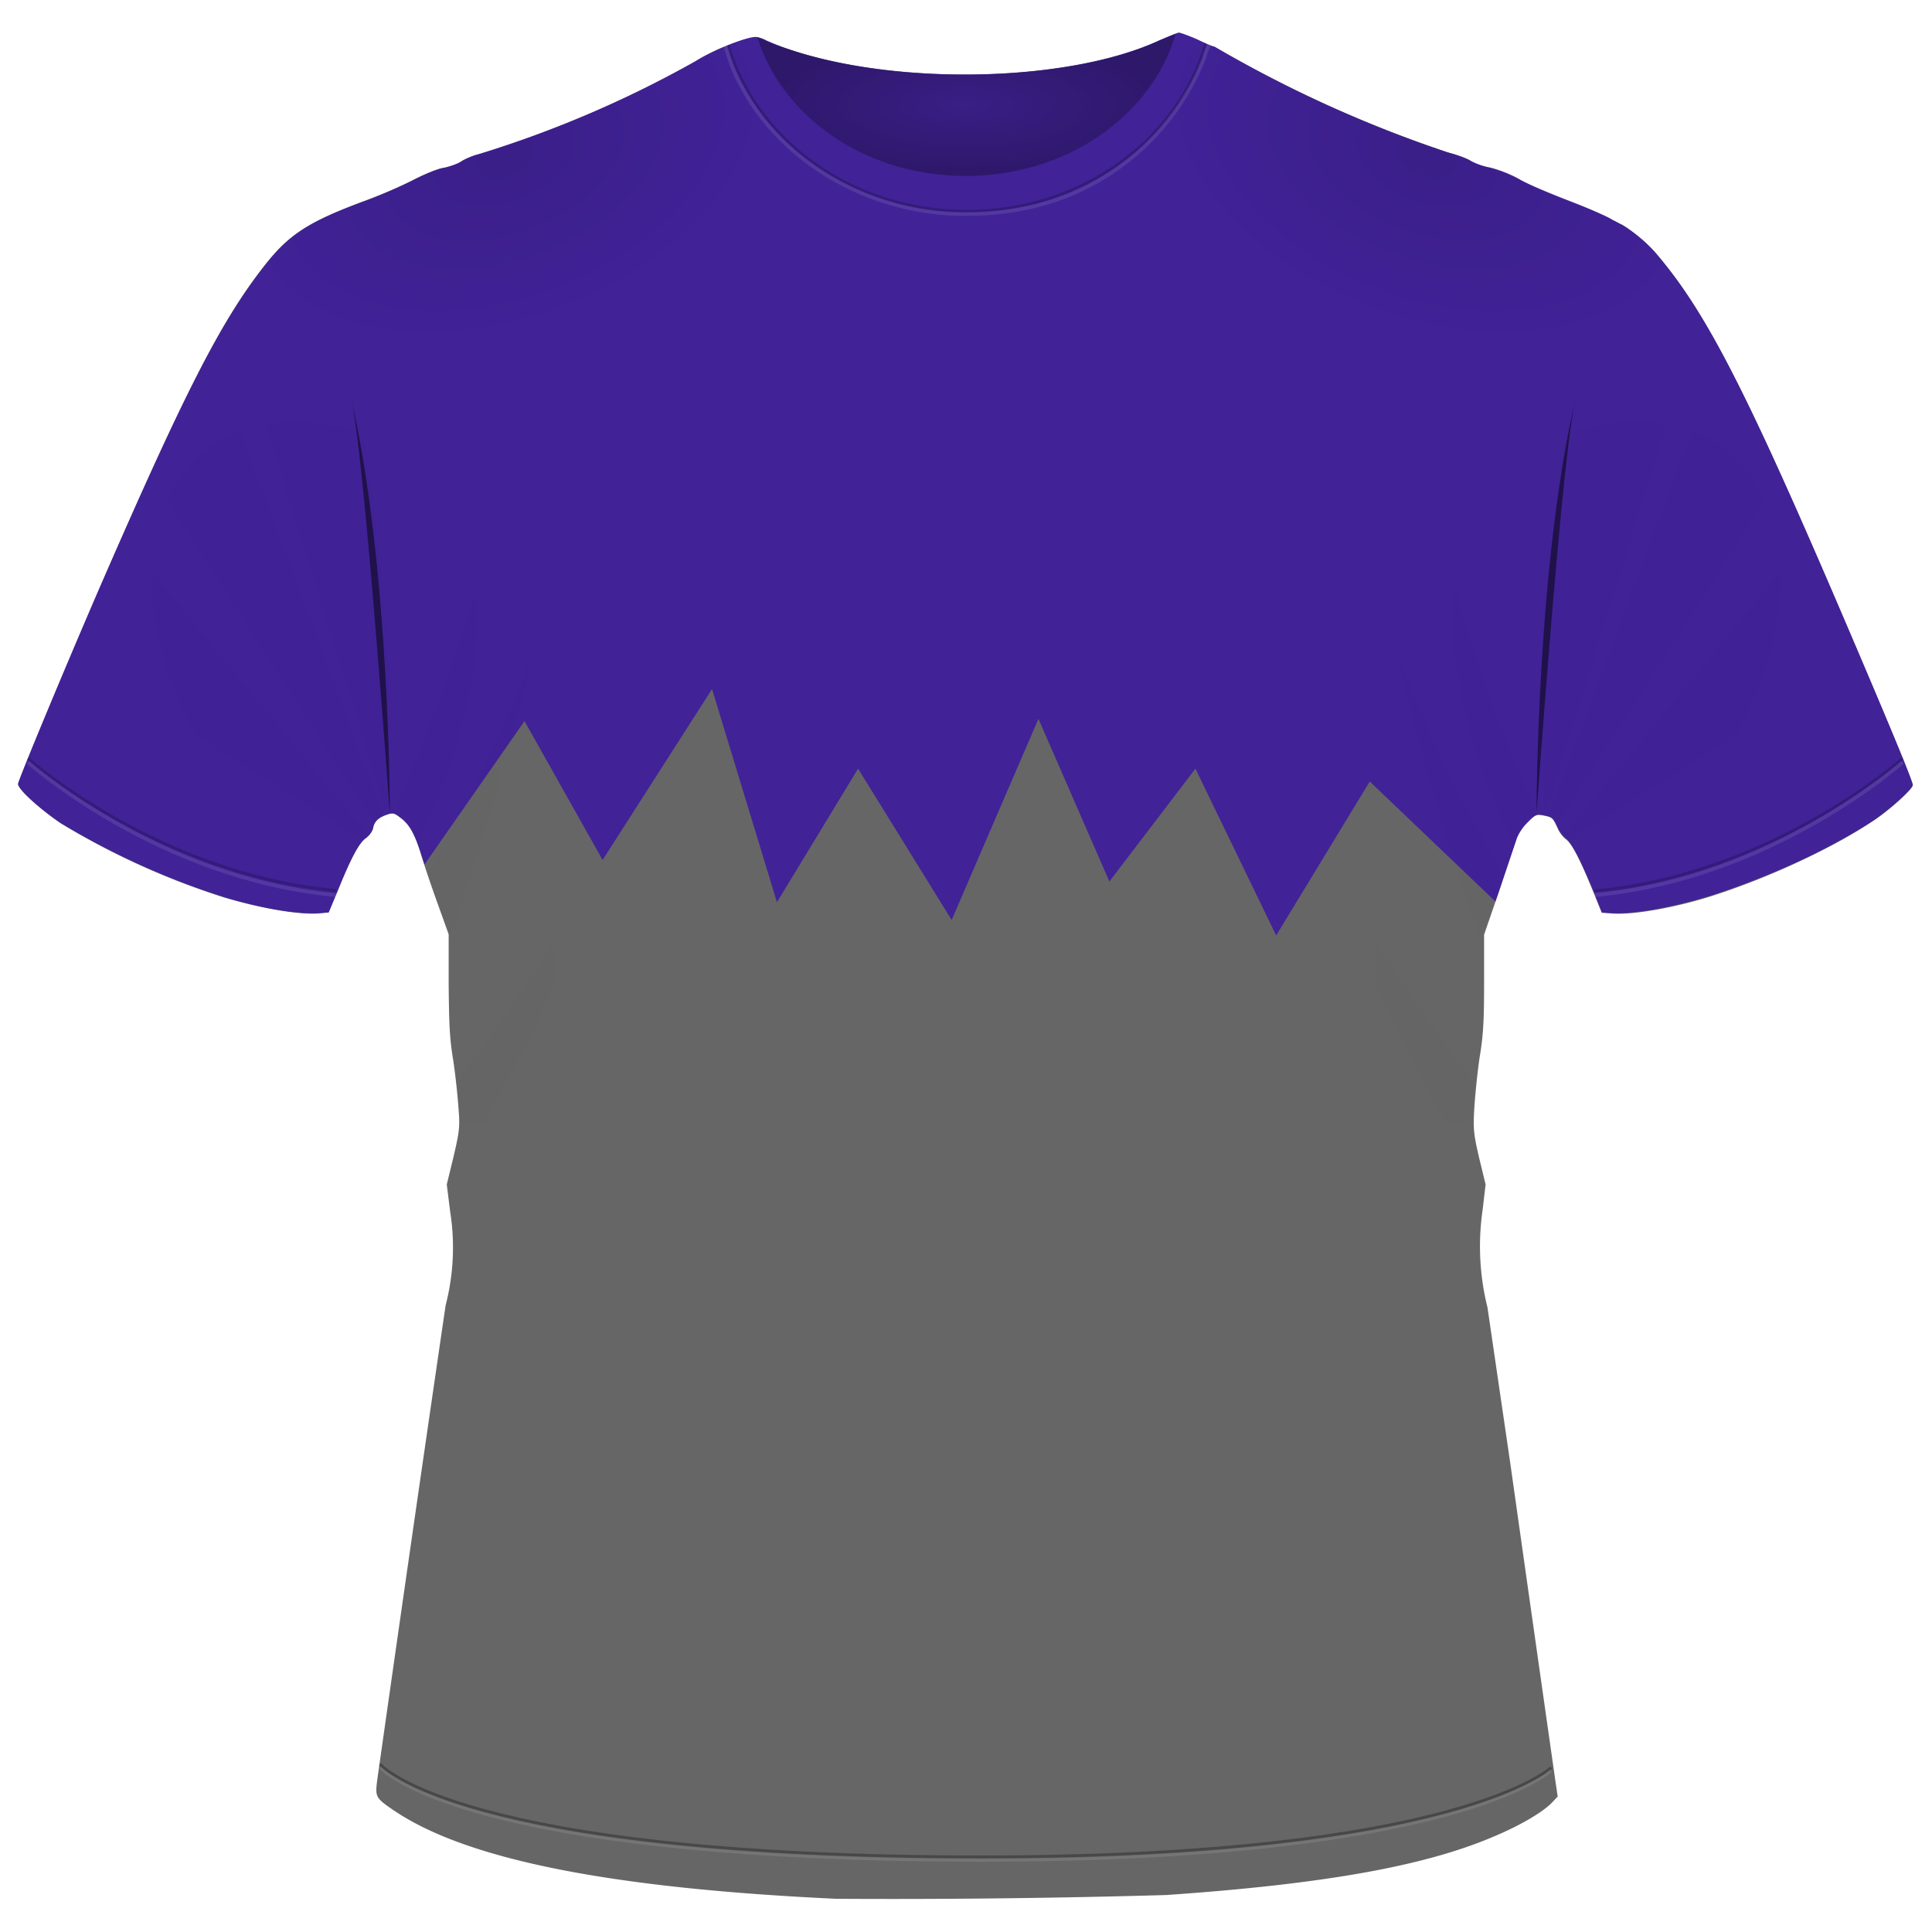 <svg xmlns="http://www.w3.org/2000/svg" xmlns:xlink="http://www.w3.org/1999/xlink" width="512" height="512">
  <defs>
    <linearGradient id="e">
      <stop offset="0"/>
      <stop offset=".6" stop-opacity=".6"/>
      <stop offset="1" stop-opacity="0"/>
    </linearGradient>
    <linearGradient id="b">
      <stop offset="0"/>
      <stop offset=".7"/>
      <stop offset="1" stop-opacity="0"/>
    </linearGradient>
    <linearGradient id="l">
      <stop offset="0"/>
      <stop offset="1" stop-opacity="0"/>
    </linearGradient>
    <linearGradient id="j">
      <stop offset="0"/>
      <stop offset=".5" stop-opacity=".6"/>
      <stop offset="1" stop-opacity="0"/>
    </linearGradient>
    <linearGradient id="i">
      <stop offset="0" stop-opacity=".4"/>
      <stop offset="1"/>
    </linearGradient>
    <filter id="r" width="1.3" height="1.1" x="-.1" y="0" color-interpolation-filters="sRGB">
      <feGaussianBlur stdDeviation="4"/>
    </filter>
    <linearGradient id="k">
      <stop offset="0"/>
      <stop offset=".5" stop-opacity=".6"/>
      <stop offset="1" stop-opacity="0"/>
    </linearGradient>
    <filter id="t" width="1.3" height="1.1" x="-.1" y="0" color-interpolation-filters="sRGB">
      <feGaussianBlur stdDeviation="4"/>
    </filter>
    <linearGradient id="m">
      <stop offset="0"/>
      <stop offset="1" stop-opacity="0"/>
    </linearGradient>
    <linearGradient id="n">
      <stop offset="0"/>
      <stop offset=".5" stop-opacity=".6"/>
      <stop offset="1" stop-opacity="0"/>
    </linearGradient>
    <filter id="x" width="1.3" height="1.1" x="-.1" y="0" color-interpolation-filters="sRGB">
      <feGaussianBlur stdDeviation="4"/>
    </filter>
    <linearGradient id="o">
      <stop offset="0"/>
      <stop offset=".5" stop-opacity=".6"/>
      <stop offset="1" stop-opacity="0"/>
    </linearGradient>
    <filter id="z" width="1.3" height="1.1" x="-.1" y="0" color-interpolation-filters="sRGB">
      <feGaussianBlur stdDeviation="4"/>
    </filter>
    <linearGradient id="a">
      <stop offset="0" stop-color="#d62626"/>
      <stop offset=".7" stop-color="#c52b2b"/>
      <stop offset="1" stop-color="#b62424"/>
    </linearGradient>
    <linearGradient id="c">
      <stop offset="0"/>
      <stop offset=".5" stop-opacity=".6"/>
      <stop offset="1" stop-opacity="0"/>
    </linearGradient>
    <linearGradient id="d">
      <stop offset="0"/>
      <stop offset=".5" stop-opacity=".6"/>
      <stop offset="1" stop-opacity="0"/>
    </linearGradient>
    <linearGradient id="f">
      <stop offset="0"/>
      <stop offset=".6" stop-opacity=".6"/>
      <stop offset="1" stop-opacity="0"/>
    </linearGradient>
    <linearGradient id="g">
      <stop offset="0" stop-color="#d62626"/>
      <stop offset=".7" stop-color="#c52b2b"/>
      <stop offset="1" stop-color="#b62424"/>
    </linearGradient>
    <linearGradient id="h">
      <stop offset="0" stop-color="#d62626"/>
      <stop offset=".7" stop-color="#c52b2b"/>
      <stop offset="1" stop-color="#b62424"/>
    </linearGradient>
    <radialGradient id="p" cx="482.9" cy="206.2" r="105" fx="482.9" fy="206.2" gradientTransform="matrix(.421 0 0 -.143 6 754)" gradientUnits="userSpaceOnUse" xlink:href="#i"/>
    <radialGradient id="q" cx="239" cy="514" r="95" fx="239" fy="514" gradientTransform="matrix(-1.078 -1.427 .96 -.725 -50.4 1203.7)" gradientUnits="userSpaceOnUse" xlink:href="#j"/>
    <radialGradient id="s" cx="239" cy="514" r="95" fx="239" fy="514" gradientTransform="matrix(-1.078 -1.427 .96 -.725 -63 863)" gradientUnits="userSpaceOnUse" xlink:href="#k"/>
    <radialGradient id="u" cx="242" cy="232" r="132.7" fx="242" fy="232" gradientTransform="matrix(.395 .147 .091 -.244 -5 734.6)" gradientUnits="userSpaceOnUse" xlink:href="#l"/>
    <radialGradient id="v" cx="242" cy="232" r="132.7" fx="242" fy="232" gradientTransform="matrix(-.395 .147 -.091 -.244 423.9 734.6)" gradientUnits="userSpaceOnUse" xlink:href="#m"/>
    <radialGradient id="w" cx="264.1" cy="512.8" r="95" fx="264.1" fy="512.8" gradientTransform="matrix(.602 2.366 -1.094 .278 619.9 -159.6)" gradientUnits="userSpaceOnUse" xlink:href="#n"/>
    <radialGradient id="y" cx="264.1" cy="512.8" r="95" fx="264.1" fy="512.8" gradientTransform="matrix(.602 2.366 -1.094 .278 435 -593)" gradientUnits="userSpaceOnUse" xlink:href="#o"/>
  </defs>
  <path fill="#666" d="M221.6 503.2c-59.9-2.8-98-10.4-117.2-23.4-5-3.4-5-3.6-4.4-8.3a26843.9 26843.9 0 0 1 18.1-125.6 61 61 0 0 0 1.2-24.8l-.9-7.2 1.8-7.4c1.6-6.8 1.7-8 1.3-12.9-.2-3-.8-8.7-1.4-12.7-1-5.9-1.1-10-1.2-20.3v-13l-2.8-7.8c-1.6-4.4-3.5-10-4.3-12.7-1.8-5.9-3.2-8.5-5.6-10.3-1.7-1.3-2-1.4-3.6-.9-2.3.8-3.4 1.8-3.8 3.6-.1.9-1 2-1.9 2.7-1.7 1.2-3.8 5-7.3 13.6l-2.5 6-2.8.3c-5.4.3-14.8-1.3-24.7-4.2a201 201 0 0 1-43.5-19.7c-5.7-3.9-11.3-9-11.3-10.4 0-.9 13.9-34.1 22.8-54.7 21.6-49.6 31-68 42.3-82.5C76.6 62 81.8 58.7 97.3 53c4-1.5 9.6-3.9 12.3-5.3 2.8-1.5 6.2-2.9 7.9-3.2 1.6-.3 3.8-1 4.8-1.8 1-.6 3.1-1.5 4.7-1.8a292 292 0 0 0 57.2-24.6 51.8 51.8 0 0 1 16-6.5c.6 0 2 .4 2.8.9a64 64 0 0 0 6.2 2.4c28.8 9.7 74 8.7 98-2.3 2.4-1.1 4.7-2 5-2 .5 0 2.7.8 5 1.8s4.4 1.8 4.7 1.8a329.4 329.4 0 0 0 61.8 28c2.4.7 5.2 1.7 6.2 2.4a18 18 0 0 0 5 1.8c1.8.3 5.2 1.7 7.6 3 2.3 1.3 8.6 4 13.8 6a86.7 86.7 0 0 1 12.9 5.7c1.1 0 7.3 5 9.8 8 13.6 16 24.4 37.4 52.9 104.3 9.9 23.2 15 35.6 15 36.5 0 1-6 6.5-10.4 9.4-11 7.3-27.4 15-43 20-9.5 3-20.5 5-26.1 4.6l-2.9-.2-2.7-6.6c-3.3-8-5.4-12-7-13a8.3 8.3 0 0 1-2.1-3c-1.2-2.6-1.3-2.7-3.8-3.2-1.7-.3-2-.2-4 1.8a14.3 14.3 0 0 0-3 4.3l-4.6 13.9-4 11.6v12.6c0 10.2-.2 14.1-1.2 20-.6 4.1-1.2 10.2-1.4 13.5-.3 5.6-.2 6.6 1.3 13.1l1.7 7-.8 6.8a67 67 0 0 0 1.3 25.8l6 41a56566.3 56566.3 0 0 0 12 84.5l.6 4.1-1.5 1.6c-2.4 2.5-8.3 6-15.2 8.9-18.3 7.9-45.1 12.7-87 15.6a2531.5 2531.5 0 0 1-87.5 1z"/>
  <path fill="#412297" d="M312.3 8.7c-.4 0-2.7 1-5.1 2-24 11.1-69.2 12.1-98 2.4a64 64 0 0 1-6.2-2.4c-.9-.5-2.2-.9-2.8-.9-2.6 0-11.4 3.6-16 6.5A292 292 0 0 1 127 40.8c-1.6.4-3.7 1.3-4.7 2-1 .6-3.2 1.4-4.8 1.7-1.7.3-5 1.7-8 3.2A122 122 0 0 1 97.4 53c-15.5 5.7-20.7 9-27.4 17.6C58.7 85 49.2 103.5 27.6 153c-9 20.6-22.8 53.8-22.8 54.7 0 1.5 5.6 6.5 11.3 10.4a201 201 0 0 0 43.5 19.7c10 3 19.3 4.5 24.7 4.2l2.8-.2 2.5-6c3.5-8.7 5.6-12.5 7.3-13.7.9-.6 1.8-1.8 2-2.7.3-1.8 1.4-2.8 3.7-3.6 1.5-.5 2-.4 3.6.9 2.4 1.8 3.8 4.4 5.6 10.3l.7 2.1 26.5-38 20.7 36.8 29-45.3 17.2 56.5 21.5-35.4 24.8 40.1 23-53.3 18.8 43.1 22.8-29.9 21.4 44.2 24.8-40.8 33.3 31.8 1-2.9 4.7-13.9c.4-1.2 1.7-3.2 2.9-4.3 2-2 2.3-2.1 4-1.8 2.5.5 2.6.6 3.8 3.1a8.3 8.3 0 0 0 2.2 3c1.5 1.1 3.6 5 7 13.1l2.6 6.6 2.9.2c5.6.3 16.6-1.7 26.1-4.7 15.6-5 32-12.6 43-19.9 4.4-3 10.4-8.4 10.4-9.4 0-.9-5.1-13.3-15-36.5-28.5-66.9-39.3-88.2-53-104.3a36.7 36.7 0 0 0-11.7-9c-.8-.6-5.7-2.8-10.9-4.8s-11.5-4.6-13.8-6a34.2 34.2 0 0 0-7.6-3 18 18 0 0 1-5-1.7c-1-.7-3.8-1.7-6.2-2.3a329.4 329.4 0 0 1-61.8-28c-.3 0-2.4-.9-4.7-2-2.3-1-4.5-1.8-5-1.8z"/>
  <path fill="url(#p)" d="M253.9 739.6l-3.4-1.4c-19.2-8.9-55.4-9.7-78.4-1.9a51 51 0 0 0-6.8 2.6c5.3-17 23-29.4 44.2-29.4 21.4 0 39.4 12.8 44.4 30z" color="#000" opacity=".3" overflow="visible" style="marker:none" transform="matrix(1.25 0 0 -1.25 -5.9 933.5)"/>
  <path fill="none" stroke="#000" stroke-width=".75" d="M193 12c7.4 25.3 32.9 44 63.2 44 30.4 0 56-18.9 63.3-44.4" color="#000" opacity=".2" overflow="visible" style="marker:none"/>
  <path d="M407.2 215.4s0-66 10.5-110.4c-3.5 11.8-10.5 110.4-10.5 110.4z" opacity=".3"/>
  <path fill="url(#q)" d="M176.3 350.3l-48.2 9.3 63 202.3c7.5-82.6-14.8-211.6-14.8-211.6zM116 365.2l-41.8 29.7 110.5 171.7 8.4 6.5zm-74.2 37.1l-19.5 75.2 166.1 104z" filter="url(#r)" opacity=".1" transform="translate(1.7 -80.8) scale(.527)"/>
  <path d="M103.3 215.4s0-66-10.4-110.4c3.4 11.8 10.4 110.4 10.4 110.4z" opacity=".3"/>
  <path fill="none" stroke="#000" stroke-width=".75" d="M100.7 467.5s20.5 24.6 159.4 24.6c126.1 0 151-23.7 151-23.7" opacity=".3"/>
  <path fill="none" stroke="#fff" stroke-width="1" d="M319.7 10.8c1.5.9-.4 2.8-.4 4a64.6 64.6 0 0 1-50.5 40.9c-4.2.7-8.4 1-12.6 1-23.8.3-48-12.3-59.5-33.5a44.5 44.5 0 0 1-4.5-11.4" color="#000" opacity=".1" overflow="visible" style="marker:none"/>
  <path fill="url(#s)" d="M163.7 9.6L115.5 19l63 202.4C186 138.7 163.8 9.6 163.8 9.6zm-60.3 15L61.6 54.1 172.1 226l8.3 6.5zm-74.3 37L9.6 136.8l166.2 104z" filter="url(#t)" opacity=".1" transform="matrix(-.527 0 0 .527 503.7 98.7)"/>
  <path fill="url(#u)" d="M161.4 738c-3-1-6.9-2.7-9.3-4.3a232.7 232.7 0 0 0-45.7-19.6c-1.3-.3-3-1-3.8-1.5-.9-.6-2.6-1.2-3.9-1.4-1.4-.3-4-1.3-6.3-2.6-2.2-1.1-6.6-3-9.9-4.2-12.2-4.5-16.4-7.2-21.6-13.8 9-15.1 35.8-19.4 62.8-9.3 29 10.8 47 34 40.3 51.9-.6 1.7-1.5 3.4-2.6 4.9z" color="#000" opacity=".1" overflow="visible" style="marker:none" transform="matrix(1.25 0 0 -1.25 -5.9 933.5)"/>
  <path fill="url(#v)" d="M257.8 738.6a22 22 0 0 1-3-5.4c-6.7-17.9 11.4-41.1 40.3-52 27-10 53.8-5.7 62.8 9.3l-2 2.4a29.3 29.3 0 0 1-9.4 7.3c-.6.5-4.5 2.2-8.7 3.7-4.2 1.6-9.2 3.8-11.1 4.8-2 1-4.6 2.1-6 2.4-1.4.3-3.2 1-4 1.4-.8.6-3 1.4-5 2a263.5 263.5 0 0 0-49.5 22.3l-3.7 1.5-.7.3z" color="#000" opacity=".1" overflow="visible" style="marker:none" transform="matrix(1.25 0 0 -1.25 -5.9 933.5)"/>
  <path fill="none" stroke="#fff" stroke-width="1" d="M7.4 202s34.5 30.9 81.6 35.2" opacity=".1"/>
  <path fill="none" stroke="#000" stroke-width=".75" d="M7.4 201S41.9 231.7 89 236" opacity=".2"/>
  <path fill="none" stroke="#fff" stroke-width="1" d="M504.2 202s-34.5 30.9-81.6 35.2" opacity=".1"/>
  <path fill="none" stroke="#000" stroke-width=".75" d="M504.2 201s-34.5 30.8-81.6 35.1" opacity=".2"/>
  <path fill="url(#w)" d="M236.9 443c-9.8 42.4-30.8 93.3-42.4 119.7 1 .2 2 .8 3.8 2a26 26 0 0 1 8.2 12.3c37.5-73.3 30.4-134 30.4-134zm31.3 25.3c-13 43.8-35.5 88.1-56.6 124.1l5.5 16 5.3 15v3c27.2-73.8 45.8-158 45.8-158zm35.7 108s-27.8 56.2-77.8 121c.6 5 1.2 10.1 1.4 13.4.6 9.4.4 11.4-2.6 24.4l-2.6 11.1c51-74.4 81.6-169.9 81.6-169.9zm18.4 1.8s-46.6 120.7-98.1 210.2a4854.8 4854.8 0 0 0-14.8 99.4l-2.6 18.3C236 836.6 304 669.2 322.2 578z" color="#000" filter="url(#x)" opacity=".1" overflow="visible" style="marker:none" transform="translate(1.7 -80.8) scale(.527)"/>
  <path fill="url(#y)" d="M52 9.6C42.3 52 21.3 102.8 9.7 129.3c1 .1 2 .7 3.8 2a26 26 0 0 1 8.3 12.3C59 70.3 52 9.6 52 9.6zM83.5 35c-13 43.7-35.5 88-56.6 124l5.5 16.1 5.3 15v2.9c27.2-73.7 45.8-158 45.8-158zm35.7 108S91.2 199 41.3 263.8c.6 5.1 1.1 10.2 1.3 13.4.7 9.4.5 11.4-2.5 24.4l-2.6 11.2c51-74.5 81.6-169.9 81.6-169.9zm18.3 1.7S91 265.3 39.4 355a4854.8 4854.8 0 0 0-14.8 99.4L22 472.6c29-69.4 97-236.9 115.4-328z" color="#000" filter="url(#z)" opacity=".1" overflow="visible" style="marker:none" transform="matrix(-.527 0 0 .527 412.4 147.6)"/>
  <path fill="none" stroke="#fff" stroke-width=".75" d="M100.7 468.4S121.2 493 260 493c126.1 0 151-23.7 151-23.7" opacity=".1"/>
  <path d="M407.2 215.4s0-66 10.5-110.4c-3.5 11.8-10.5 110.4-10.5 110.4zM103.3 215.4s0-66-10.4-110.4c3.4 11.8 10.4 110.4 10.4 110.4z" opacity=".3"/>
</svg>

